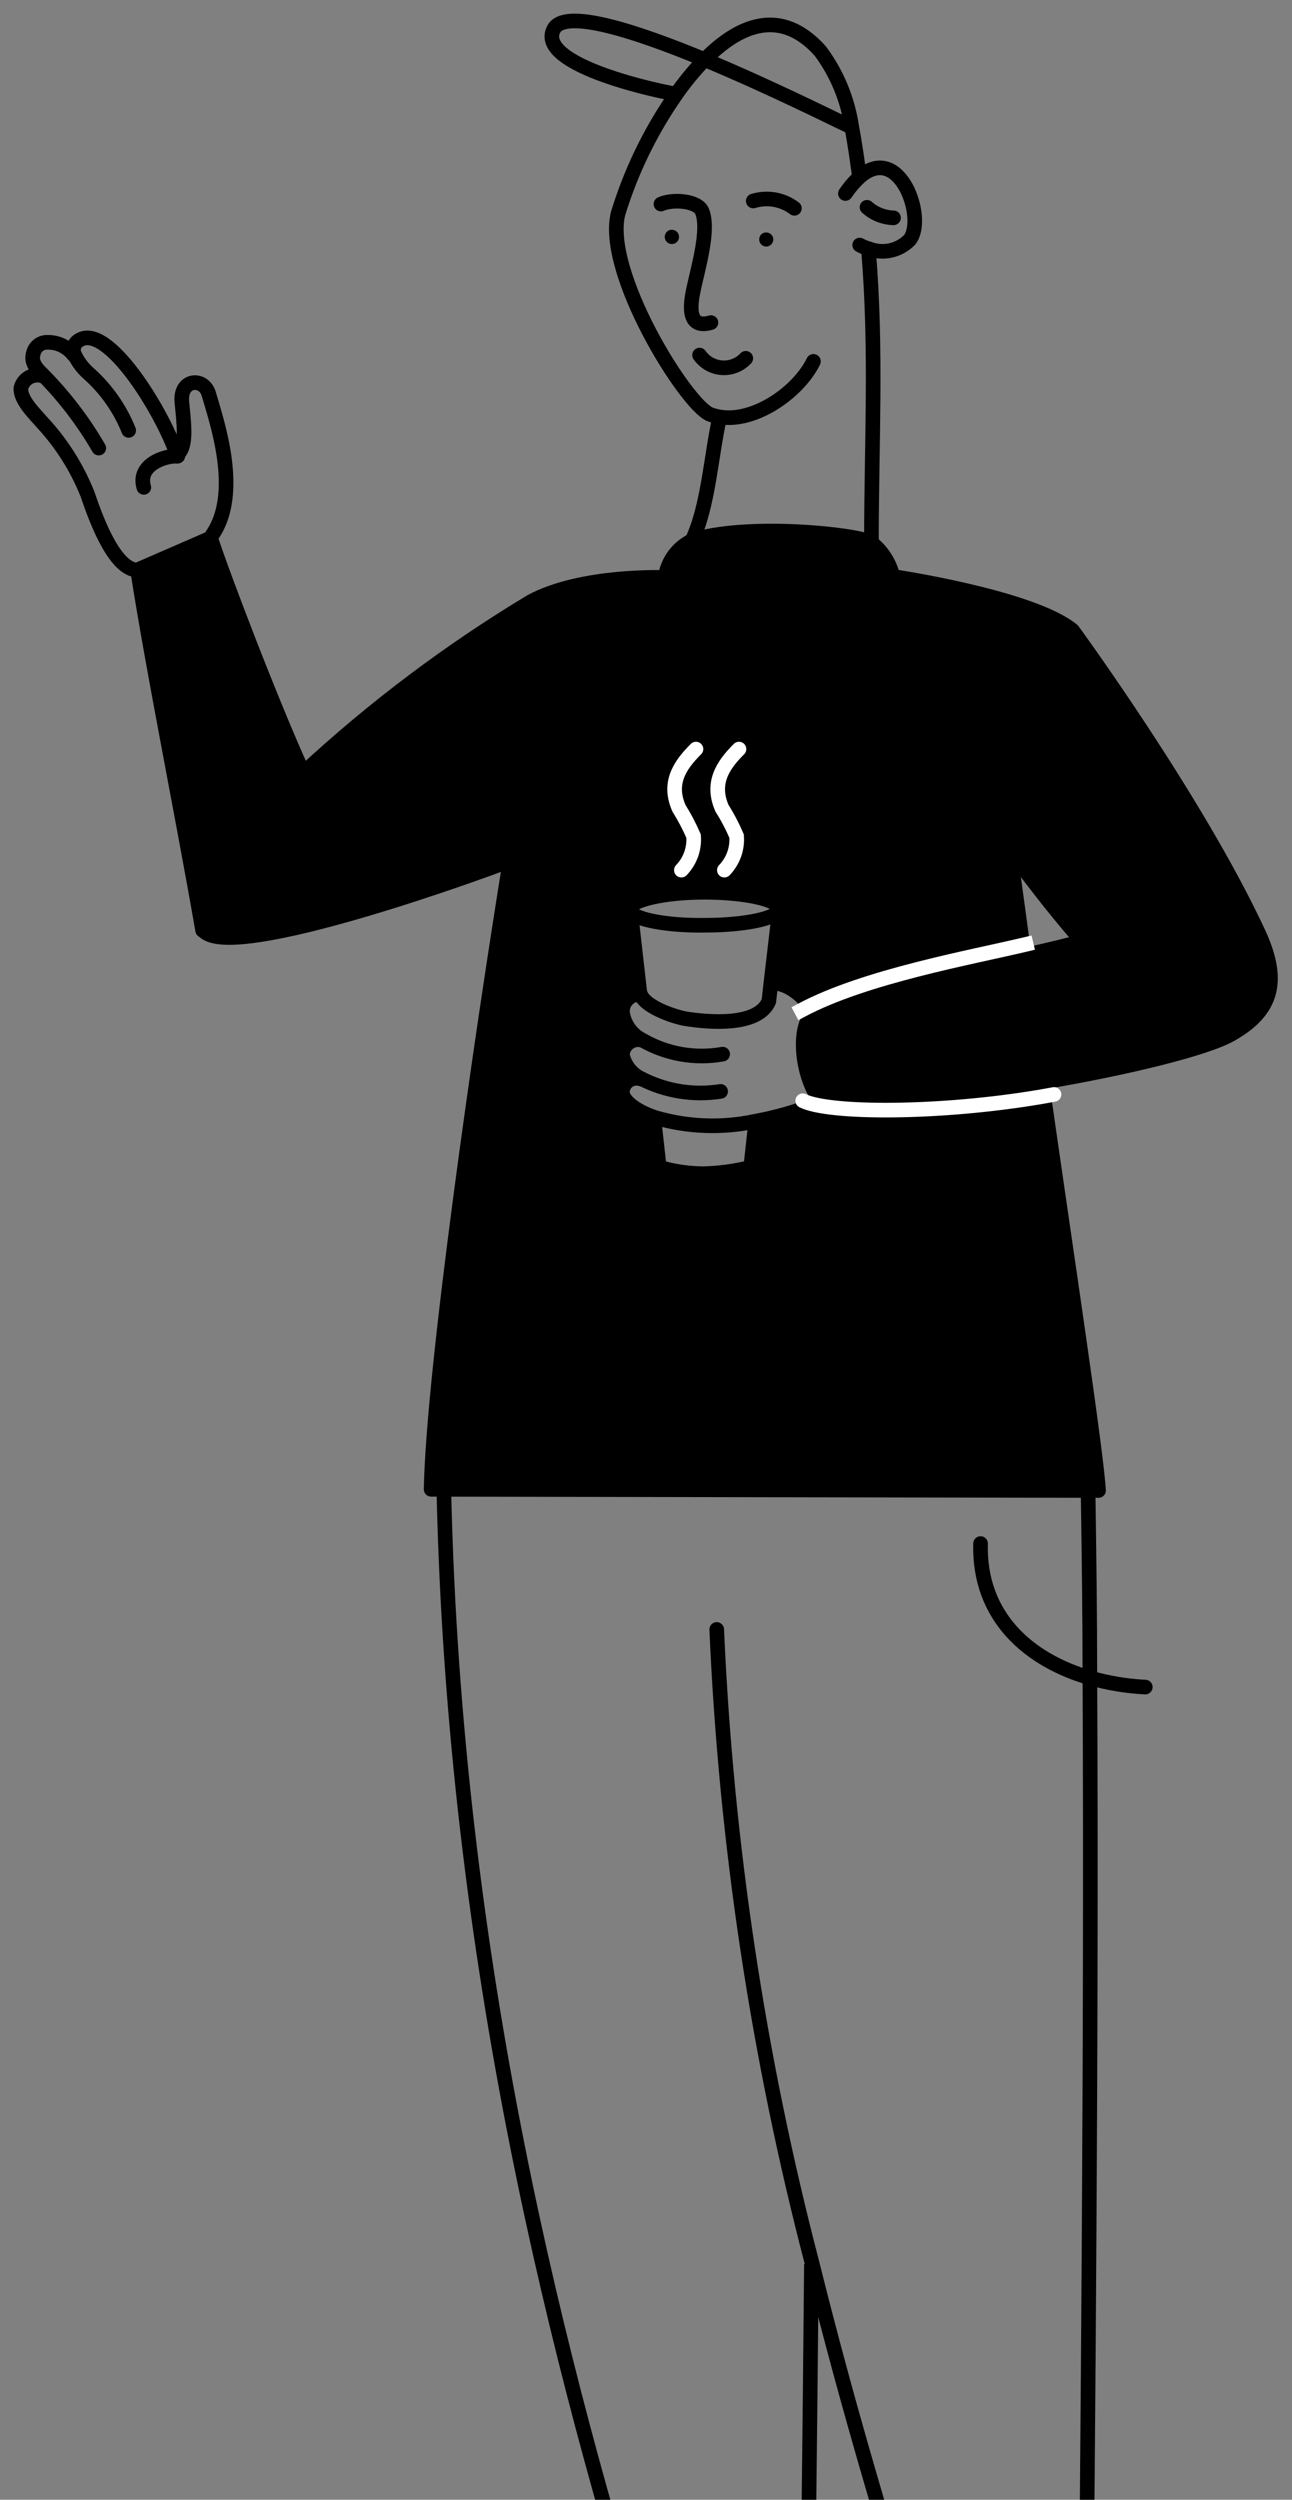 <svg width="76" height="147" viewBox="0 0 76 147" fill="none" xmlns="http://www.w3.org/2000/svg">
<rect x="0" y="0" width="76" height="147" fill="#808080" stroke="none"/>
<path d="M60.27 56.29C61.73 55.96 62.91 55.68 63.67 55.46C61.6 53.06 60.77 51.86 59.42 50.15C59.42 50.15 59.69 52.01 60.26 56.27L60.27 56.29ZM61.27 63.75V63.84C62.74 74.1 64.46 85.44 64.58 87.65L25.32 87.58C25.45 80.52 28.32 60.75 29.97 50.58C29.1 50.94 13.79 56.58 11.97 54.73V54.68C10.7 47.4 9.07 39.46 8.14 33.48L12.44 31.61C13.11 33.7 16.03 41.35 17.86 45.36C21.962 41.584 26.443 38.239 31.23 35.38C34.23 33.76 39.13 33.96 39.13 33.96C39.193 33.5 39.368 33.062 39.64 32.685C39.912 32.308 40.273 32.004 40.69 31.8L40.98 31.69C44.33 30.77 50.47 31.43 51.24 31.9C51.885 32.399 52.337 33.105 52.52 33.9C52.52 33.9 60.69 35.1 63.09 37.07C63.09 37.07 70.37 47.02 74.01 54.83C75.35 57.7 74.84 59.46 72.4 60.83C71 61.77 66.2 62.89 61.29 63.75H61.27ZM47.72 59.75C47.9 59.27 46.79 57.92 45.48 57.81H45.35L45.85 53.53C45.85 53 43.85 52.53 41.44 52.53C39.03 52.53 37.04 52.97 37.04 53.53C37.041 53.592 37.062 53.651 37.1 53.7L37.64 58.45C37.636 58.477 37.636 58.504 37.64 58.53C37.496 58.521 37.351 58.543 37.217 58.595C37.082 58.647 36.96 58.727 36.859 58.831C36.758 58.934 36.681 59.059 36.633 59.195C36.585 59.331 36.567 59.476 36.58 59.62C36.63 59.957 36.759 60.276 36.958 60.553C37.156 60.829 37.417 61.055 37.72 61.21C37.587 61.181 37.45 61.181 37.317 61.21C37.184 61.24 37.06 61.298 36.952 61.381C36.844 61.464 36.756 61.57 36.693 61.69C36.631 61.811 36.596 61.944 36.59 62.08C36.654 62.383 36.787 62.668 36.98 62.911C37.173 63.154 37.419 63.349 37.7 63.48C37.578 63.44 37.447 63.428 37.32 63.447C37.192 63.465 37.071 63.514 36.965 63.587C36.859 63.661 36.772 63.758 36.71 63.872C36.649 63.985 36.614 64.111 36.61 64.24C36.61 64.72 37.29 65.32 38.51 65.74V65.98L38.81 68.67C39.645 68.914 40.51 69.042 41.38 69.05C42.328 69.031 43.271 68.903 44.19 68.67L44.47 66.13V65.97C45.729 65.74 46.962 65.385 48.15 64.91L48.32 64.77C47.43 63.88 46.79 61 47.74 59.75H47.72Z" fill="black"/>
<path d="M45.1 13.67C45.21 13.678 45.312 13.728 45.385 13.81C45.458 13.893 45.495 14 45.49 14.11C45.48 14.22 45.427 14.323 45.343 14.396C45.26 14.468 45.151 14.506 45.04 14.5C44.93 14.49 44.829 14.437 44.758 14.353C44.687 14.269 44.652 14.16 44.66 14.05C44.663 13.996 44.676 13.942 44.7 13.893C44.724 13.844 44.757 13.801 44.798 13.765C44.839 13.73 44.887 13.703 44.939 13.687C44.991 13.67 45.046 13.665 45.1 13.67Z" fill="black"/>
<path d="M39.61 13.52C39.709 13.541 39.798 13.597 39.859 13.678C39.92 13.759 39.949 13.86 39.942 13.961C39.934 14.062 39.891 14.158 39.819 14.229C39.747 14.3 39.651 14.343 39.55 14.35C39.49 14.354 39.43 14.345 39.374 14.324C39.318 14.302 39.267 14.269 39.225 14.227C39.182 14.184 39.15 14.133 39.129 14.077C39.108 14.021 39.1 13.96 39.104 13.901C39.108 13.841 39.125 13.783 39.154 13.73C39.183 13.677 39.222 13.631 39.27 13.595C39.318 13.559 39.373 13.534 39.432 13.521C39.491 13.508 39.551 13.508 39.61 13.52Z" fill="black"/>
<path d="M30 50.61C29.13 50.97 13.82 56.61 12 54.76" stroke="black" stroke-width="0.86" stroke-miterlimit="10"/>
<path d="M50.55 10.33C50.43 9.49 50.3 8.51 50.11 7.51C49.876 5.875 49.237 4.324 48.25 3C45.96 0.44 43.5 1.4 41.41 3.55C40.81 4.171 40.262 4.84 39.77 5.55C38.275 7.691 37.124 10.053 36.36 12.55C35.48 16.01 40.36 23.81 41.77 24.37C41.939 24.432 42.113 24.479 42.29 24.51C44.35 24.9 46.97 23.06 47.85 21.25" stroke="black" stroke-width="0.86" stroke-miterlimit="10" stroke-linecap="round"/>
<path d="M51.26 31.93C51.26 26.01 51.58 20.63 51.09 14.73" stroke="black" stroke-width="0.86" stroke-miterlimit="10"/>
<path d="M42.34 24.25C42.335 24.33 42.335 24.41 42.34 24.49C41.82 26.82 41.68 29.7 40.72 31.77" stroke="black" stroke-width="0.86" stroke-miterlimit="10"/>
<path d="M49.73 11.38C49.977 11.014 50.266 10.679 50.59 10.38C52.93 8.38 54.48 12.83 53.52 14.09C53.217 14.409 52.826 14.63 52.397 14.726C51.968 14.822 51.52 14.789 51.11 14.63C50.922 14.579 50.74 14.505 50.57 14.41" stroke="black" stroke-width="0.86" stroke-miterlimit="10" stroke-linecap="round"/>
<path d="M39.79 5.53C39.23 5.47 31.46 3.9 32.57 1.72C33.21 0.48 37.33 1.8 41.43 3.5C45.33 5.12 49.23 7.08 50.13 7.5L50.27 7.56" stroke="black" stroke-width="0.86" stroke-miterlimit="10"/>
<path d="M44.31 11.82C44.718 11.694 45.151 11.668 45.572 11.742C45.993 11.817 46.39 11.991 46.73 12.25" stroke="black" stroke-width="0.86" stroke-miterlimit="10" stroke-linecap="round"/>
<path d="M51 12.19C51.43 12.575 51.983 12.795 52.56 12.81" stroke="black" stroke-width="0.86" stroke-miterlimit="10" stroke-linecap="round"/>
<path d="M38.88 12C39.54 11.7 41.03 11.78 41.3 12.43C41.73 13.48 41.09 15.66 40.82 16.91C40.63 17.76 40.33 19.41 41.82 18.97" stroke="black" stroke-width="0.86" stroke-miterlimit="10" stroke-linecap="round"/>
<path d="M43.87 21.07C43.692 21.262 43.474 21.411 43.23 21.508C42.987 21.604 42.725 21.644 42.465 21.626C42.204 21.608 41.95 21.532 41.722 21.402C41.495 21.273 41.299 21.095 41.15 20.88" stroke="black" stroke-width="0.86" stroke-miterlimit="10" stroke-linecap="round"/>
<path d="M47.73 133.14C47.64 143.8 47.51 153 47.47 157.37C47.47 158.91 47.47 159.85 47.47 160.04" stroke="black" stroke-width="0.86" stroke-miterlimit="10"/>
<path d="M57.68 90.77C57.56 95.05 60.49 97.63 64.15 98.68C65.2 98.978 66.28 99.156 67.37 99.21" stroke="black" stroke-width="0.86" stroke-miterlimit="10" stroke-linecap="round"/>
<path d="M63.86 164.86C63.86 164.16 63.86 161.45 63.86 157.36C63.97 144.91 64.22 119.58 64.11 98.68C64.11 94.96 64.06 91.38 64.01 88.04" stroke="black" stroke-width="0.86" stroke-linecap="round" stroke-linejoin="round"/>
<path d="M42.16 95.82C42.71 108.42 44.593 120.927 47.78 133.13C49.89 141.63 52.34 149.76 54.7 157.26V157.36C54.08 157.49 50.87 159.15 47.44 160.14C46.421 160.452 45.377 160.676 44.32 160.81C42.23 161.05 40.24 162.22 40.73 164.9" stroke="black" stroke-width="0.86" stroke-linecap="round" stroke-linejoin="round"/>
<path d="M26.11 87.7C26.73 115.29 32.77 139 38.55 157.36C37.74 157.53 32.55 160.3 28.17 160.81C26.08 161.05 24.1 162.22 24.57 164.88H41" stroke="black" stroke-width="0.86" stroke-linecap="round" stroke-linejoin="round"/>
<path d="M61.31 63.84C62.78 74.1 64.5 85.44 64.62 87.65L25.36 87.58C25.49 80.52 28.36 60.75 30.01 50.58C30.01 50.29 30.1 50.02 30.14 49.75" stroke="black" stroke-width="0.86" stroke-linecap="round" stroke-linejoin="round"/>
<path d="M12.49 31.45C14.19 28.98 12.76 24.82 12.28 23.17C12 22.17 10.55 22.25 10.7 23.67C10.82 24.89 10.99 26.18 10.49 26.67" stroke="black" stroke-width="0.86" stroke-miterlimit="10" stroke-linecap="round"/>
<path d="M10.42 26.83C10.425 26.803 10.425 26.776 10.42 26.75C9.45 24 6.3 19 4.67 20C4.524 20.077 4.413 20.207 4.359 20.363C4.305 20.519 4.313 20.689 4.38 20.84C4.567 21.25 4.835 21.618 5.17 21.92C6.223 22.847 7.045 24.008 7.57 25.31" stroke="black" stroke-width="0.86" stroke-miterlimit="10" stroke-linecap="round"/>
<path d="M4.33 20.87C4.152 20.637 3.922 20.448 3.658 20.32C3.394 20.191 3.104 20.126 2.81 20.13C2.613 20.119 2.418 20.18 2.262 20.301C2.105 20.422 1.998 20.596 1.96 20.79C1.8 21.29 2.15 21.69 2.5 22.02C3.783 23.317 4.895 24.772 5.81 26.35" stroke="black" stroke-width="0.86" stroke-miterlimit="10" stroke-linecap="round"/>
<path d="M8 33.52C6.6 33.36 5.51 30.11 5.14 29.04C4.514 27.48 3.606 26.05 2.46 24.82C2.04 24.33 1.18 23.52 1.23 22.82C1.263 22.687 1.323 22.562 1.407 22.453C1.49 22.344 1.595 22.253 1.715 22.186C1.836 22.12 1.968 22.079 2.105 22.066C2.241 22.052 2.379 22.067 2.51 22.11" stroke="black" stroke-width="0.86" stroke-miterlimit="10" stroke-linecap="round"/>
<path d="M8.46 28.66C8.06 27.34 9.67 26.79 10.46 26.82" stroke="black" stroke-width="0.86" stroke-miterlimit="10" stroke-linecap="round"/>
<path d="M17.55 45.72L17.86 45.44C21.959 41.636 26.439 38.264 31.23 35.38C34.23 33.76 39.13 33.96 39.13 33.96C39.193 33.5 39.368 33.062 39.64 32.685C39.912 32.308 40.273 32.004 40.69 31.8L40.98 31.69C44.33 30.77 50.47 31.43 51.24 31.9C51.885 32.399 52.337 33.105 52.52 33.9C52.52 33.9 60.69 35.1 63.09 37.07C63.09 37.07 70.37 47.02 74.01 54.83C75.35 57.7 74.84 59.46 72.4 60.83C70.93 61.67 66.18 62.83 61.27 63.65C55.48 64.65 49.48 65.35 48.48 64.82C48.391 64.773 48.31 64.713 48.24 64.64C47.41 63.78 46.77 60.91 47.72 59.64C47.911 59.39 48.178 59.208 48.48 59.12C52.67 57.91 57.1 56.91 60.25 56.18C61.71 55.85 62.89 55.57 63.65 55.35C61.58 52.95 60.75 51.75 59.4 50.04C59.4 50.04 59.67 51.9 60.24 56.16" stroke="black" stroke-width="0.86" stroke-linecap="round" stroke-linejoin="round"/>
<path d="M45.24 58.84C44.64 60.39 41.65 60.12 40.34 59.91C39.88 59.84 38 59.3 37.67 58.46C37.666 58.434 37.666 58.407 37.67 58.38" stroke="black" stroke-width="0.86" stroke-miterlimit="10"/>
<path d="M37.68 58.47C37.536 58.461 37.391 58.483 37.256 58.535C37.122 58.587 37 58.667 36.899 58.771C36.798 58.874 36.721 58.998 36.673 59.135C36.625 59.271 36.607 59.416 36.62 59.56C36.67 59.897 36.799 60.216 36.998 60.493C37.196 60.769 37.457 60.995 37.76 61.15C39.194 61.984 40.877 62.282 42.51 61.99" stroke="black" stroke-width="0.86" stroke-miterlimit="10" stroke-linecap="round"/>
<path d="M37.74 61.16C37.607 61.131 37.47 61.131 37.337 61.16C37.204 61.19 37.08 61.248 36.972 61.331C36.864 61.414 36.776 61.52 36.713 61.64C36.651 61.761 36.616 61.894 36.61 62.03C36.674 62.333 36.807 62.618 37 62.861C37.193 63.104 37.439 63.299 37.72 63.43C39.157 64.17 40.793 64.432 42.39 64.18" stroke="black" stroke-width="0.86" stroke-miterlimit="10" stroke-linecap="round"/>
<path d="M37.7 63.45C37.578 63.41 37.447 63.398 37.32 63.417C37.192 63.435 37.071 63.483 36.965 63.557C36.859 63.631 36.772 63.728 36.71 63.842C36.649 63.955 36.614 64.081 36.61 64.21C36.61 64.69 37.29 65.29 38.51 65.71C40.427 66.277 42.455 66.356 44.41 65.94C45.669 65.71 46.902 65.355 48.09 64.88" stroke="black" stroke-width="0.86" stroke-miterlimit="10" stroke-linecap="round"/>
<path d="M47.72 59.73C47.9 59.25 46.79 57.9 45.48 57.79" stroke="black" stroke-width="0.86" stroke-miterlimit="10" stroke-linecap="round"/>
<path d="M37.08 53.47L37.1 53.64L37.64 58.39L37.65 58.45" stroke="black" stroke-width="0.86" stroke-linecap="round" stroke-linejoin="round"/>
<path d="M45.86 53.47L45.85 53.5L45.35 57.78L45.23 58.85" stroke="black" stroke-width="0.86" stroke-linecap="round" stroke-linejoin="round"/>
<path d="M37.1 53.64C37.062 53.591 37.041 53.532 37.04 53.47C37.04 52.94 39.04 52.47 41.44 52.47C43.84 52.47 45.85 52.91 45.85 53.47C45.79 53.99 43.85 54.41 41.45 54.41C39.26 54.44 37.45 54.09 37.1 53.64Z" stroke="black" stroke-width="0.86" stroke-linecap="round" stroke-linejoin="round"/>
<path d="M44.44 66.1L44.16 68.64C43.241 68.873 42.298 69.001 41.35 69.02C40.48 69.012 39.615 68.884 38.78 68.64L38.48 65.95" stroke="black" stroke-width="0.86" stroke-linecap="round" stroke-linejoin="round"/>
<path d="M11.92 54.71C10.65 47.43 9.02 39.49 8.09 33.51L12.39 31.64C13.06 33.73 15.98 41.38 17.81 45.39" stroke="black" stroke-width="0.86" stroke-linecap="round" stroke-linejoin="round"/>
<path d="M42.61 51.17C42.864 50.906 43.06 50.592 43.184 50.247C43.308 49.902 43.358 49.535 43.33 49.17C43.087 48.602 42.8 48.053 42.47 47.53C41.84 46.09 42.47 45.04 43.47 44.05" stroke="white" stroke-width="0.86" stroke-miterlimit="10" stroke-linecap="round"/>
<path d="M40.08 51.17C40.334 50.906 40.53 50.592 40.654 50.247C40.778 49.902 40.828 49.535 40.8 49.17C40.553 48.603 40.266 48.055 39.94 47.53C39.3 46.09 39.94 45.04 40.94 44.05" stroke="white" stroke-width="0.86" stroke-miterlimit="10" stroke-linecap="round"/>
<path d="M47.14 59.41C50.88 57.41 57.14 56.3 60.36 55.53" stroke="white" stroke-width="0.86" stroke-linecap="square" stroke-linejoin="round"/>
<path d="M62 64.36L61.22 64.5C55.32 65.5 48.78 65.5 47.22 64.73" stroke="white" stroke-width="0.86" stroke-linecap="round" stroke-linejoin="round"/>
</svg>
